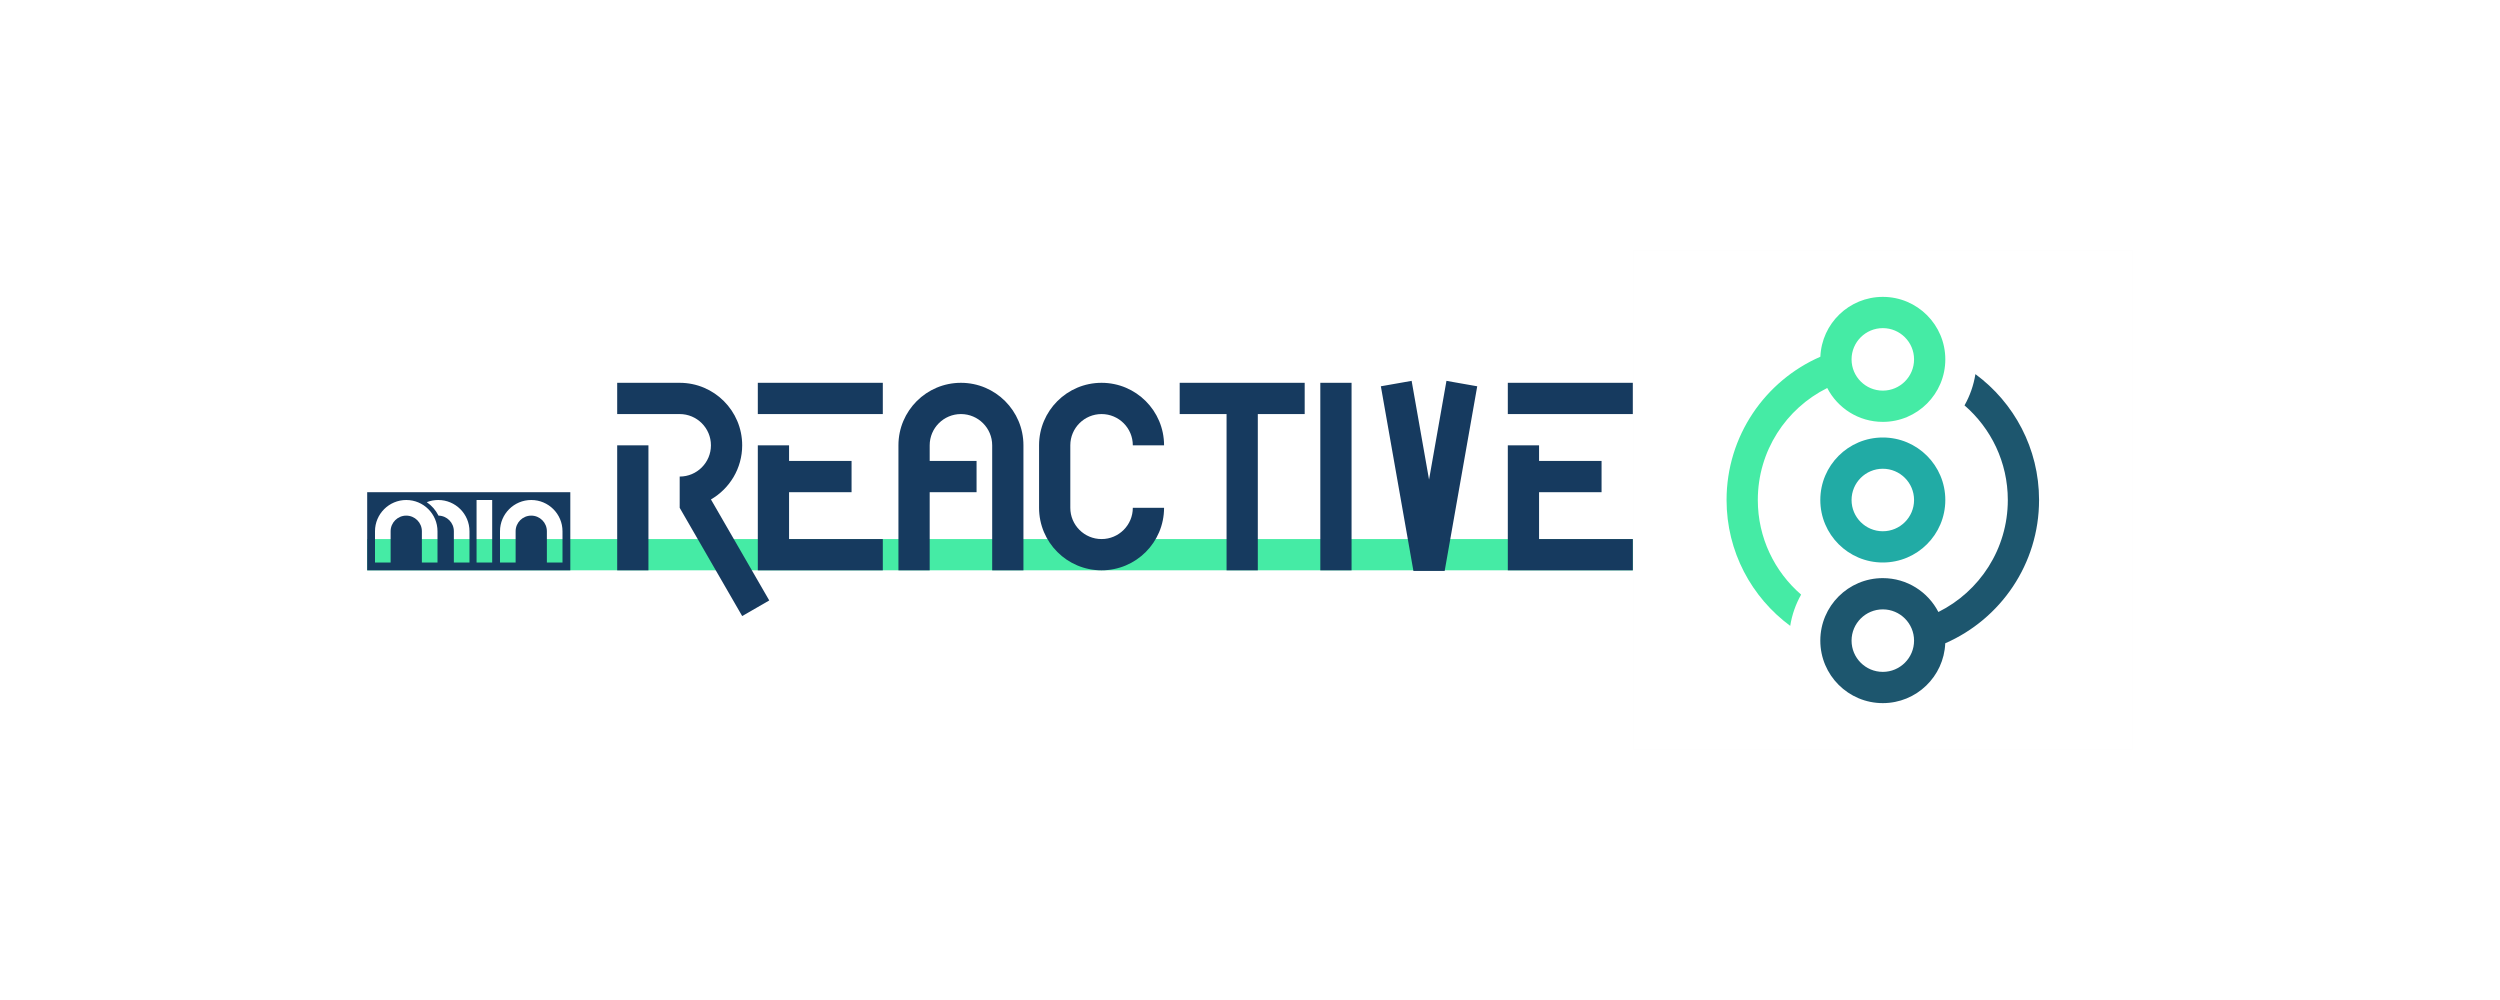 <?xml version="1.0" encoding="UTF-8"?>
<svg width="1280px" height="512px" viewBox="0 0 1280 512" version="1.1" xmlns="http://www.w3.org/2000/svg" xmlns:xlink="http://www.w3.org/1999/xlink" style="background: #FFFFFF;">
    <!-- Generator: Sketch 46 (44423) - http://www.bohemiancoding.com/sketch -->
    <title>logo-type</title>
    <desc>Created with Sketch.</desc>
    <defs></defs>
    <g id="Page-1" stroke="none" stroke-width="1" fill="none" fill-rule="evenodd">
        <g id="logo-type">
            <g id="Group" transform="translate(836, 128)">
                <rect id="bound" stroke-opacity="0.01" stroke="#979797" stroke-width="0.5" x="0.25" y="0.25" width="255.5" height="255.5"></rect>
                <path d="M205.578,139.805 C222.623,140.516 236.223,154.558 236.223,171.777 C236.223,189.45 221.896,203.777 204.223,203.777 C186.55,203.777 172.223,189.45 172.223,171.777 C172.223,159.386 179.265,148.641 189.566,143.324 C179.091,122.255 157.348,107.777 132.223,107.777 C112.867,107.777 95.519,116.369 83.783,129.947 C78.913,127.198 73.514,125.275 67.777,124.368 C82.343,104.601 105.785,91.777 132.223,91.777 C165.039,91.777 193.24,111.536 205.578,139.805 L205.578,139.805 Z M204.223,187.777 C213.059,187.777 220.223,180.614 220.223,171.777 C220.223,162.941 213.059,155.777 204.223,155.777 C195.386,155.777 188.223,162.941 188.223,171.777 C188.223,180.614 195.386,187.777 204.223,187.777 Z" id="Combined-Shape" fill="#1D566E" transform="translate(152, 147.777) rotate(90) translate(-152, -147.777) "></path>
                <path d="M50.422,116.195 C33.377,115.484 19.777,101.442 19.777,84.223 C19.777,66.55 34.104,52.223 51.777,52.223 C69.45,52.223 83.777,66.55 83.777,84.223 C83.777,96.614 76.735,107.359 66.434,112.676 C76.909,133.745 98.652,148.223 123.777,148.223 C143.133,148.223 160.481,139.631 172.217,126.053 C177.087,128.802 182.486,130.725 188.223,131.632 C173.657,151.399 150.215,164.223 123.777,164.223 C90.961,164.223 62.76,144.464 50.422,116.195 L50.422,116.195 Z M51.777,100.223 C60.614,100.223 67.777,93.059 67.777,84.223 C67.777,75.386 60.614,68.223 51.777,68.223 C42.941,68.223 35.777,75.386 35.777,84.223 C35.777,93.059 42.941,100.223 51.777,100.223 Z" id="Combined-Shape" fill="#45EBA5" transform="translate(104, 108.223) rotate(90) translate(-104, -108.223) "></path>
                <path d="M128,144 C136.837,144 144,136.837 144,128 C144,119.163 136.837,112 128,112 C119.163,112 112,119.163 112,128 C112,136.837 119.163,144 128,144 Z M128,160 C110.327,160 96,145.673 96,128 C96,110.327 110.327,96 128,96 C145.673,96 160,110.327 160,128 C160,145.673 145.673,160 128,160 Z" id="Oval" fill="#21ABA5" fill-rule="nonzero" transform="translate(128, 128) rotate(90) translate(-128, -128) "></path>
            </g>
            <g id="Group-2" transform="translate(188, 195)">
                <rect id="Rectangle" fill="#45EBA5" x="0" y="81" width="648" height="16"></rect>
                <path d="M600,57 L600,81 L648,81 L648,97 L584,97 L584,33 L600,33 L600,41 L632,41 L632,57 L600,57 Z M584,1 L648,1 L648,17 L584,17 L584,1 Z M551.67,97.32 L535.67,97.32 L519,2.778 L534.757,0 L543.67,50.55 L552.584,3.99680289e-15 L568.34,2.778 L551.67,97.32 Z M488,1 L504,1 L504,97 L488,97 L488,1 Z M456,17 L456,97 L440,97 L440,17 L416,17 L416,1 L480,1 L480,17 L456,17 Z M344,33 C344,15.327 358.327,1 376,1 C393.673,1 408,15.327 408,33 L392,33 C392,24.163 384.837,17 376,17 C367.163,17 360,24.163 360,33 L360,65 C360,73.837 367.163,81 376,81 C384.837,81 392,73.837 392,65 L408,65 C408,82.673 393.673,97 376,97 C358.327,97 344,82.673 344,65 L344,33 Z M288,41 L312,41 L312,57 L288,57 L288,97 L272,97 L272,33 C272,15.327 286.327,1 304,1 C321.673,1 336,15.327 336,33 L336,97 L320,97 L320,33 C320,24.163 312.837,17 304,17 C295.163,17 288,24.163 288,33 L288,41 Z M216,57 L216,81 L264,81 L264,97 L200,97 L200,33 L216,33 L216,41 L248,41 L248,57 L216,57 Z M200,1 L264,1 L264,17 L200,17 L200,1 Z M128,33 L144,33 L144,97 L128,97 L128,33 Z M176.003,60.717 L205.856,112.426 L192,120.426 L160,65 L160,49 C168.837,49 176,41.837 176,33 C176,24.163 168.837,17 160,17 L128,17 L128,1 L160,1 C177.673,1 192,15.327 192,33 C192,44.843 185.566,55.184 176.003,60.717 L176.003,60.717 Z" id="Combined-Shape" fill="#163A5F"></path>
                <path d="M0,57 L104,57 L104,97 L0,97 L0,57 Z M68,77 L68,93 L76,93 L76,77 C76,72.582 79.582,69 84,69 C88.418,69 92,72.582 92,77 L92,93 L100,93 L100,77 C100,68.163 92.837,61 84,61 C75.163,61 68,68.163 68,77 Z M56,61 L56,93 L64,93 L64,61 L56,61 Z M30.5,62.114 C33.047,63.849 35.126,66.221 36.507,69.001 C40.865,69.07 44.377,72.625 44.377,77 L44.377,93 L52.377,93 L52.377,77 C52.377,68.163 45.214,61 36.377,61 C34.302,61 32.319,61.395 30.5,62.114 L30.5,62.114 Z M4,77 L4,93 L12,93 L12,77 C12,72.582 15.582,69 20,69 C24.418,69 28,72.582 28,77 L28,93 L36,93 L36,77 C36,68.163 28.837,61 20,61 C11.163,61 4,68.163 4,77 Z" id="Combined-Shape" fill="#163A5F"></path>
            </g>
        </g>
    </g>
</svg>